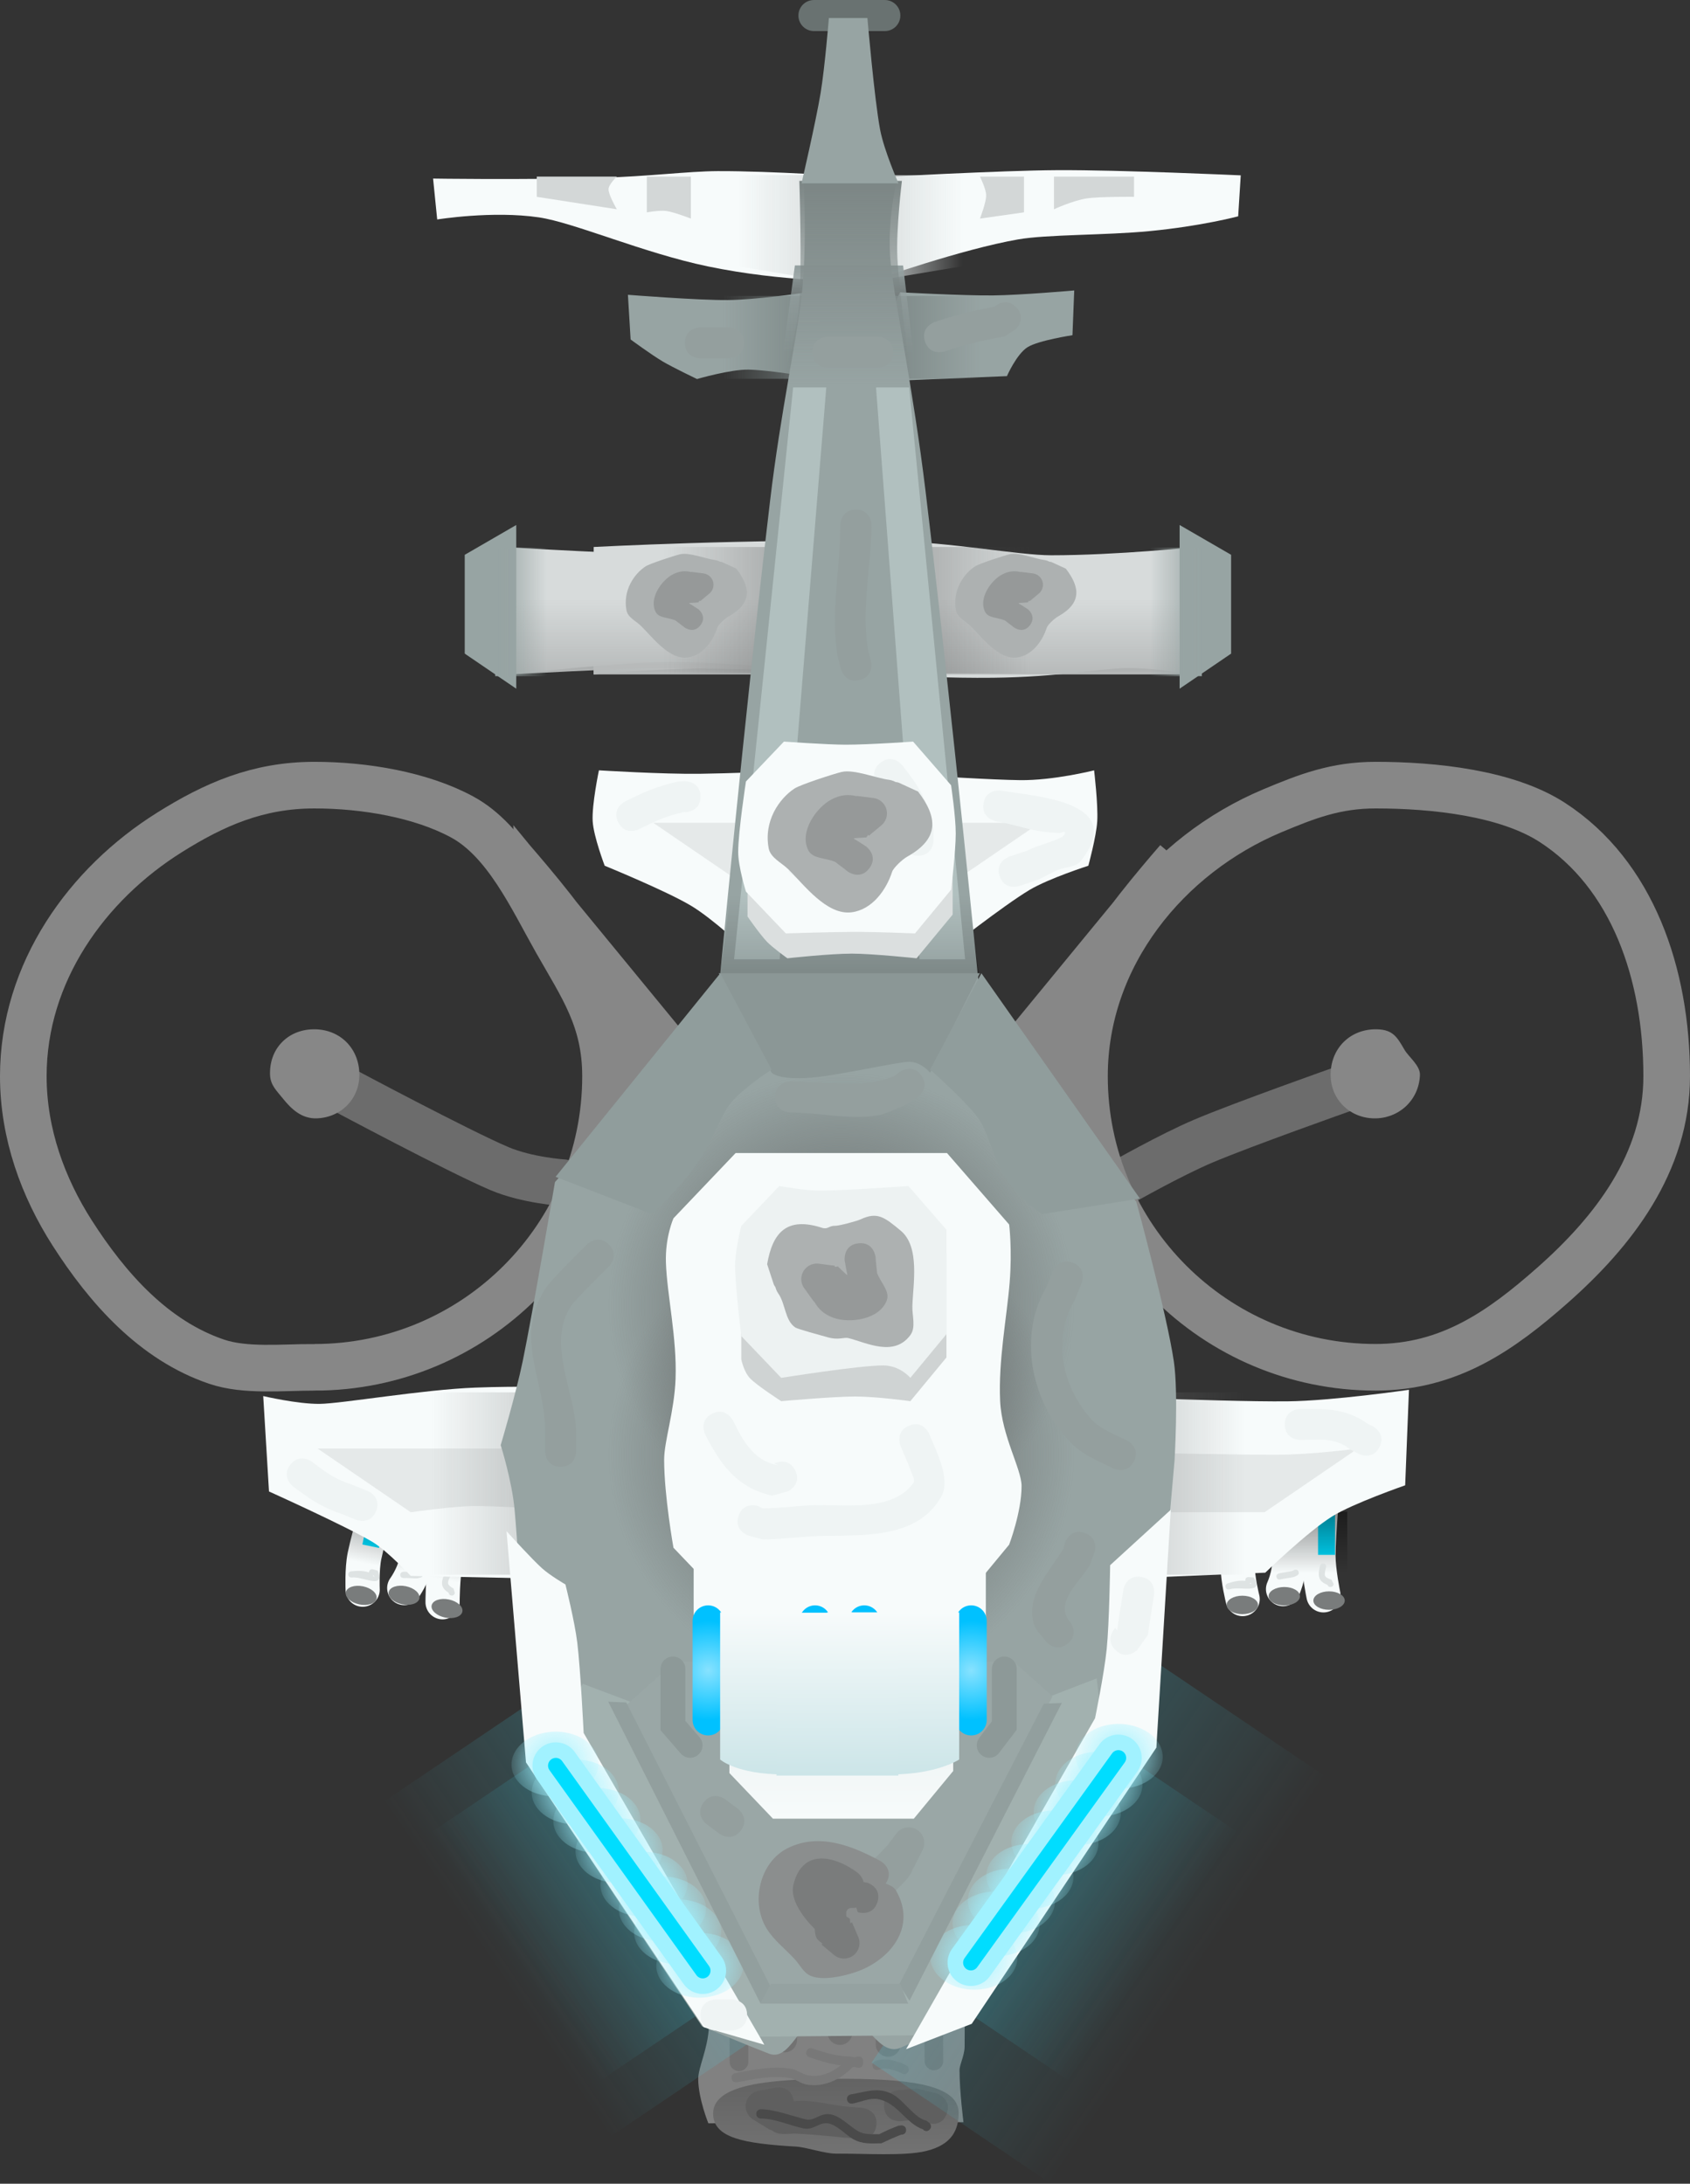 <svg version="1.1" xmlns="http://www.w3.org/2000/svg" xmlns:xlink="http://www.w3.org/1999/xlink" width="271.865" height="351.314" viewBox="0,0,271.865,351.314"><rect x="0" y="0" width="271.865" height="351.314" fill="#333333" stroke="none"/><defs><linearGradient x1="238.495" y1="334.529" x2="238.57" y2="351.565" gradientUnits="userSpaceOnUse" id="color-1"><stop offset="0" stop-color="#5f5f5f"/><stop offset="1" stop-color="#757575"/></linearGradient><linearGradient x1="310.62" y1="233.777" x2="310.621" y2="256.158" gradientUnits="userSpaceOnUse" id="color-2"><stop offset="0" stop-color="#000000"/><stop offset="1" stop-color="#000000" stop-opacity="0"/></linearGradient><linearGradient x1="174.266" y1="234.147" x2="169.769" y2="256.072" gradientUnits="userSpaceOnUse" id="color-3"><stop offset="0" stop-color="#000000"/><stop offset="1" stop-color="#000000" stop-opacity="0"/></linearGradient><linearGradient x1="330.901" y1="220.742" x2="183.93" y2="319.947" gradientUnits="userSpaceOnUse" id="color-4"><stop offset="0" stop-color="#42e6ff"/><stop offset="1" stop-color="#42e6ff" stop-opacity="0"/></linearGradient><linearGradient x1="296.149" y1="244.2" x2="186.988" y2="317.883" gradientUnits="userSpaceOnUse" id="color-5"><stop offset="0" stop-color="#42e6ff"/><stop offset="1" stop-color="#42e6ff" stop-opacity="0"/></linearGradient><linearGradient x1="116.775" y1="201.195" x2="295.253" y2="321.668" gradientUnits="userSpaceOnUse" id="color-6"><stop offset="0" stop-color="#42e6ff"/><stop offset="1" stop-color="#42e6ff" stop-opacity="0"/></linearGradient><linearGradient x1="180.486" y1="244.2" x2="289.647" y2="317.883" gradientUnits="userSpaceOnUse" id="color-7"><stop offset="0" stop-color="#42e6ff"/><stop offset="1" stop-color="#42e6ff" stop-opacity="0"/></linearGradient><linearGradient x1="284.406" y1="141.091" x2="227.406" y2="141.091" gradientUnits="userSpaceOnUse" id="color-8"><stop offset="0" stop-color="#6f7171"/><stop offset="1" stop-color="#6f7171" stop-opacity="0"/></linearGradient><linearGradient x1="196.081" y1="141.091" x2="253.081" y2="141.091" gradientUnits="userSpaceOnUse" id="color-9"><stop offset="0" stop-color="#6f7171"/><stop offset="1" stop-color="#6f7171" stop-opacity="0"/></linearGradient><linearGradient x1="248.156" y1="99.352" x2="248.156" y2="111.591" gradientUnits="userSpaceOnUse" id="color-10"><stop offset="0" stop-color="#b7baba" stop-opacity="0"/><stop offset="1" stop-color="#b7baba"/></linearGradient><linearGradient x1="233.323" y1="99.352" x2="233.323" y2="111.591" gradientUnits="userSpaceOnUse" id="color-11"><stop offset="0" stop-color="#b7baba" stop-opacity="0"/><stop offset="1" stop-color="#b7baba"/></linearGradient><linearGradient x1="267.906" y1="101.257" x2="210.906" y2="101.257" gradientUnits="userSpaceOnUse" id="color-12"><stop offset="0" stop-color="#4c4d4d"/><stop offset="1" stop-color="#4c4d4d" stop-opacity="0"/></linearGradient><linearGradient x1="212.906" y1="101.257" x2="269.906" y2="101.257" gradientUnits="userSpaceOnUse" id="color-13"><stop offset="0" stop-color="#4c4d4d"/><stop offset="1" stop-color="#4c4d4d" stop-opacity="0"/></linearGradient><linearGradient x1="243.99" y1="57.371" x2="261.656" y2="57.371" gradientUnits="userSpaceOnUse" id="color-14"><stop offset="0" stop-color="#788382"/><stop offset="1" stop-color="#788382" stop-opacity="0"/></linearGradient><linearGradient x1="237.99" y1="57.371" x2="220.323" y2="57.371" gradientUnits="userSpaceOnUse" id="color-15"><stop offset="0" stop-color="#788382"/><stop offset="1" stop-color="#788382" stop-opacity="0"/></linearGradient><linearGradient x1="242.906" y1="39.009" x2="258.906" y2="39.009" gradientUnits="userSpaceOnUse" id="color-16"><stop offset="0" stop-color="#d6dbdb"/><stop offset="1" stop-color="#d6dbdb" stop-opacity="0"/></linearGradient><linearGradient x1="238.74" y1="39.009" x2="222.74" y2="39.009" gradientUnits="userSpaceOnUse" id="color-17"><stop offset="0" stop-color="#d6dbdb"/><stop offset="1" stop-color="#d6dbdb" stop-opacity="0"/></linearGradient><linearGradient x1="247.406" y1="241.757" x2="304.406" y2="241.757" gradientUnits="userSpaceOnUse" id="color-18"><stop offset="0" stop-color="#6f7171"/><stop offset="1" stop-color="#6f7171" stop-opacity="0"/></linearGradient><linearGradient x1="230.406" y1="241.757" x2="173.406" y2="241.757" gradientUnits="userSpaceOnUse" id="color-19"><stop offset="0" stop-color="#6f7171"/><stop offset="1" stop-color="#6f7171" stop-opacity="0"/></linearGradient><linearGradient x1="240.534" y1="45.801" x2="240.518" y2="60.199" gradientUnits="userSpaceOnUse" id="color-20"><stop offset="0" stop-color="#939f9f"/><stop offset="1" stop-color="#939f9f" stop-opacity="0"/></linearGradient><radialGradient cx="284.105" cy="285.639" r="8.111" gradientUnits="userSpaceOnUse" id="color-21"><stop offset="0" stop-color="#a1f2ff"/><stop offset="1" stop-color="#a1f2ff" stop-opacity="0"/></radialGradient><radialGradient cx="280.843" cy="290.115" r="8.111" gradientUnits="userSpaceOnUse" id="color-22"><stop offset="0" stop-color="#a1f2ff"/><stop offset="1" stop-color="#a1f2ff" stop-opacity="0"/></radialGradient><radialGradient cx="269.744" cy="304.962" r="8.111" gradientUnits="userSpaceOnUse" id="color-23"><stop offset="0" stop-color="#a1f2ff"/><stop offset="1" stop-color="#a1f2ff" stop-opacity="0"/></radialGradient><radialGradient cx="277.351" cy="294.697" r="8.111" gradientUnits="userSpaceOnUse" id="color-24"><stop offset="0" stop-color="#a1f2ff"/><stop offset="1" stop-color="#a1f2ff" stop-opacity="0"/></radialGradient><radialGradient cx="266.762" cy="308.925" r="8.111" gradientUnits="userSpaceOnUse" id="color-25"><stop offset="0" stop-color="#a1f2ff"/><stop offset="1" stop-color="#a1f2ff" stop-opacity="0"/></radialGradient><radialGradient cx="273.771" cy="299.559" r="8.111" gradientUnits="userSpaceOnUse" id="color-26"><stop offset="0" stop-color="#a1f2ff"/><stop offset="1" stop-color="#a1f2ff" stop-opacity="0"/></radialGradient><radialGradient cx="260.717" cy="317.989" r="8.111" gradientUnits="userSpaceOnUse" id="color-27"><stop offset="0" stop-color="#a1f2ff"/><stop offset="1" stop-color="#a1f2ff" stop-opacity="0"/></radialGradient><radialGradient cx="264.306" cy="312.597" r="8.111" gradientUnits="userSpaceOnUse" id="color-28"><stop offset="0" stop-color="#a1f2ff"/><stop offset="1" stop-color="#a1f2ff" stop-opacity="0"/></radialGradient><radialGradient cx="193.358" cy="286.884" r="8.111" gradientUnits="userSpaceOnUse" id="color-29"><stop offset="0" stop-color="#a1f2ff"/><stop offset="1" stop-color="#a1f2ff" stop-opacity="0"/></radialGradient><radialGradient cx="196.607" cy="291.364" r="8.111" gradientUnits="userSpaceOnUse" id="color-30"><stop offset="0" stop-color="#a1f2ff"/><stop offset="1" stop-color="#a1f2ff" stop-opacity="0"/></radialGradient><radialGradient cx="207.663" cy="306.229" r="8.111" gradientUnits="userSpaceOnUse" id="color-31"><stop offset="0" stop-color="#a1f2ff"/><stop offset="1" stop-color="#a1f2ff" stop-opacity="0"/></radialGradient><radialGradient cx="200.086" cy="295.952" r="8.111" gradientUnits="userSpaceOnUse" id="color-32"><stop offset="0" stop-color="#a1f2ff"/><stop offset="1" stop-color="#a1f2ff" stop-opacity="0"/></radialGradient><radialGradient cx="210.634" cy="310.197" r="8.111" gradientUnits="userSpaceOnUse" id="color-33"><stop offset="0" stop-color="#a1f2ff"/><stop offset="1" stop-color="#a1f2ff" stop-opacity="0"/></radialGradient><radialGradient cx="203.652" cy="300.82" r="8.111" gradientUnits="userSpaceOnUse" id="color-34"><stop offset="0" stop-color="#a1f2ff"/><stop offset="1" stop-color="#a1f2ff" stop-opacity="0"/></radialGradient><radialGradient cx="216.653" cy="319.271" r="8.111" gradientUnits="userSpaceOnUse" id="color-35"><stop offset="0" stop-color="#a1f2ff"/><stop offset="1" stop-color="#a1f2ff" stop-opacity="0"/></radialGradient><radialGradient cx="213.08" cy="313.873" r="8.111" gradientUnits="userSpaceOnUse" id="color-36"><stop offset="0" stop-color="#a1f2ff"/><stop offset="1" stop-color="#a1f2ff" stop-opacity="0"/></radialGradient><linearGradient x1="240.906" y1="32.193" x2="240.906" y2="64.993" gradientUnits="userSpaceOnUse" id="color-37"><stop offset="0" stop-color="#7c8685"/><stop offset="1" stop-color="#7c8685" stop-opacity="0"/></linearGradient><linearGradient x1="239.406" y1="246.007" x2="239.406" y2="295.674" gradientUnits="userSpaceOnUse" id="color-38"><stop offset="0" stop-color="#d6dfdf"/><stop offset="1" stop-color="#f7fbfb"/></linearGradient><radialGradient cx="239.406" cy="237.091" r="37.5" gradientUnits="userSpaceOnUse" id="color-39"><stop offset="0" stop-color="#5b5d5d"/><stop offset="1" stop-color="#5b5d5d" stop-opacity="0"/></radialGradient><radialGradient cx="239.406" cy="213.091" r="37.5" gradientUnits="userSpaceOnUse" id="color-40"><stop offset="0" stop-color="#5b5d5d"/><stop offset="1" stop-color="#5b5d5d" stop-opacity="0"/></radialGradient><linearGradient x1="241.74" y1="223.836" x2="241.74" y2="147.091" gradientUnits="userSpaceOnUse" id="color-41"><stop offset="0" stop-color="#000000"/><stop offset="1" stop-color="#000000" stop-opacity="0"/></linearGradient><radialGradient cx="243.098" cy="271.824" r="7.965" gradientUnits="userSpaceOnUse" id="color-42"><stop offset="0" stop-color="#87e2ff"/><stop offset="1" stop-color="#00c1ff"/></radialGradient><radialGradient cx="217.982" cy="271.824" r="7.965" gradientUnits="userSpaceOnUse" id="color-43"><stop offset="0" stop-color="#87e2ff"/><stop offset="1" stop-color="#00c1ff"/></radialGradient><linearGradient x1="230.54" y1="262.493" x2="230.54" y2="288.56" gradientUnits="userSpaceOnUse" id="color-44"><stop offset="0" stop-color="#f7fbfb"/><stop offset="1" stop-color="#cce5e8"/></linearGradient><radialGradient cx="230.54" cy="274.327" r="11.833" gradientUnits="userSpaceOnUse" id="color-45"><stop offset="0" stop-color="#000000" stop-opacity="0"/><stop offset="1" stop-color="#000000" stop-opacity="0"/></radialGradient><radialGradient cx="260.298" cy="271.824" r="7.965" gradientUnits="userSpaceOnUse" id="color-46"><stop offset="0" stop-color="#87e2ff"/><stop offset="1" stop-color="#00c1ff"/></radialGradient><radialGradient cx="235.182" cy="271.824" r="7.965" gradientUnits="userSpaceOnUse" id="color-47"><stop offset="0" stop-color="#87e2ff"/><stop offset="1" stop-color="#00c1ff"/></radialGradient><linearGradient x1="247.74" y1="262.493" x2="247.74" y2="288.56" gradientUnits="userSpaceOnUse" id="color-48"><stop offset="0" stop-color="#f7fbfb"/><stop offset="1" stop-color="#cce5e8"/></linearGradient><radialGradient cx="247.74" cy="274.327" r="11.833" gradientUnits="userSpaceOnUse" id="color-49"><stop offset="0" stop-color="#000000" stop-opacity="0"/><stop offset="1" stop-color="#000000" stop-opacity="0"/></radialGradient><linearGradient x1="238.781" y1="262.542" x2="238.781" y2="288.742" gradientUnits="userSpaceOnUse" id="color-50"><stop offset="0" stop-color="#f7fbfb"/><stop offset="1" stop-color="#cce5e8"/></linearGradient><linearGradient x1="183.734" y1="101.537" x2="192.068" y2="101.537" gradientUnits="userSpaceOnUse" id="color-51"><stop offset="0" stop-color="#97a4a3"/><stop offset="1" stop-color="#97a4a3" stop-opacity="0"/></linearGradient><linearGradient x1="297.401" y1="101.537" x2="289.068" y2="101.537" gradientUnits="userSpaceOnUse" id="color-52"><stop offset="0" stop-color="#97a4a3"/><stop offset="1" stop-color="#97a4a3" stop-opacity="0"/></linearGradient></defs><g transform="translate(-104.068,-3.093)"><g data-paper-data="{&quot;isPaintingLayer&quot;:true}" fill-rule="nonzero" stroke-linejoin="miter" stroke-miterlimit="10" stroke-dasharray="" stroke-dashoffset="0" style="mix-blend-mode: normal"><g><g><g><g><g stroke="none" stroke-width="0" stroke-linecap="butt"><path d="M217.871,310.614l41.04,-0.179c0,0 0.428,13.883 0.333,21.938c-0.017,1.428 -0.825,2.867 -0.821,3.804c0.015,3.54 0.636,8.33 0.636,8.33l-41.04,0.179c0,0 -1.617,-3.979 -1.631,-7.111c-0.008,-1.875 1.529,-4.747 1.723,-8.379c0.436,-8.178 -0.24,-18.581 -0.24,-18.581z" fill="#818181"/><path d="M238.54,349.565c-1.803,0.008 -4.749,-1.034 -6.408,-1.131c-8.375,-0.489 -13.328,-1.375 -13.345,-5.301c-0.021,-4.704 8.848,-5.557 19.753,-5.604c10.905,-0.048 19.718,0.728 19.738,5.432c0.011,2.628 -0.948,5.167 -5.287,6.197c-3.427,0.814 -9.639,0.386 -14.451,0.407z" fill="url(#color-1)"/><path d="M238.428,319.043c-10.905,0.048 -19.762,-3.727 -19.783,-8.432c-0.021,-4.704 8.803,-8.556 19.709,-8.604c10.905,-0.048 19.762,3.727 19.783,8.432c0.021,4.704 -8.803,8.556 -19.709,8.604z" fill="#818181"/></g><path d="M222.945,334.791l-0.105,-24.005" fill="none" stroke="#727272" stroke-width="3" stroke-linecap="round"/><path d="M230.181,307.27l0.105,24.005" fill="none" stroke="#727272" stroke-width="4" stroke-linecap="round"/><path d="M239.081,306.069l0.105,24.005" fill="none" stroke="#727272" stroke-width="4" stroke-linecap="round"/><path d="M254.306,334.654l-0.105,-24.005" fill="none" stroke="#727272" stroke-width="3" stroke-linecap="round"/><path d="M246.833,307.972l0.105,24.005" fill="none" stroke="#727272" stroke-width="4" stroke-linecap="round"/></g><path d="M245.054,344.91c-0.212,2.491 -2.703,2.279 -2.703,2.279l-2.503,-0.213c-2.595,-0.224 -5.023,-0.514 -7.615,-0.626c-1.237,-0.054 -2.635,0.309 -3.699,-0.324c-0.172,-0.102 -0.339,-0.213 -0.5,-0.329l-0.048,0.077l-2.74,-1.687c-0.722,-0.429 -1.212,-1.212 -1.225,-2.114c-0.019,-1.243 0.873,-2.287 2.059,-2.498l2.699,-0.532c0,0 2.453,-0.484 2.937,1.969c0.015,0.077 0.027,0.152 0.037,0.225c2.701,-0.351 6.181,0.662 8.519,0.858l2.503,0.213c0,0 2.491,0.212 2.279,2.703z" fill="#5f5f5f" stroke="none" stroke-width="0.5" stroke-linecap="butt"/><path d="M256.412,343.032c-0.755,2.383 -3.138,1.628 -3.138,1.628l-1.261,-0.612c-0.999,0.098 -1.997,0.196 -2.996,0.295c0,0 -2.488,0.245 -2.733,-2.243c-0.245,-2.488 2.243,-2.733 2.243,-2.733c0.999,-0.098 1.997,-0.196 2.996,-0.295l3.261,0.821c0,0 2.383,0.755 1.628,3.138z" fill="#5f5f5f" stroke="none" stroke-width="0.5" stroke-linecap="butt"/></g><path d="M249.827,345.774c0,0.75 -0.75,0.75 -0.75,0.75l0.066,-0.049c-1.124,0.426 -2.209,0.912 -3.294,1.429c-1.651,0.024 -3.069,0.164 -4.548,-0.681c-1.247,-0.712 -2.546,-2.242 -3.966,-2.513c-1.447,-0.276 -2.377,1.132 -4,0.8c-2.134,-0.436 -4.753,-1.637 -6.858,-1.586c0,0 -0.75,0 -0.75,-0.75c0,-0.75 0.75,-0.75 0.75,-0.75c2.246,0.038 4.913,1.064 7.142,1.614c1.494,0.369 2.295,-1.06 4,-0.8c1.633,0.249 3.044,1.873 4.434,2.687c1.108,0.649 2.21,0.495 3.452,0.519c1.005,-0.537 2.042,-0.967 3.106,-1.371l0.466,-0.049c0,0 0.75,0 0.75,0.75z" fill="#4a4a4a" stroke="none" stroke-width="0.5" stroke-linecap="butt"/><path d="M253.607,345.704c-0.53,0.53 -1.061,0 -1.061,0l0.148,-0.003c-2.862,-0.824 -4.304,-4.51 -7.576,-4.931c-1.267,-0.163 -2.68,0.535 -3.919,0.743c0,0 -0.74,0.123 -0.863,-0.617c-0.123,-0.74 0.617,-0.863 0.617,-0.863c2.411,-0.399 4.536,-1.292 6.876,0.078c1.663,0.974 3.496,3.816 5.229,4.134l0.548,0.397c0,0 0.53,0.53 0,1.061z" fill="#4a4a4a" stroke="none" stroke-width="0.5" stroke-linecap="butt"/><path d="M242.894,335.2c-0.182,0.728 -0.91,0.546 -0.91,0.546l-0.523,-0.133l-0.259,0.058c-1.881,1.992 -4.723,3.331 -7.511,2.75c-0.879,-0.183 -1.619,-0.83 -2.5,-1c-2.672,-0.515 -5.93,0.143 -8.544,0.666c0,0 -0.735,0.147 -0.883,-0.588c-0.147,-0.735 0.588,-0.883 0.588,-0.883c2.804,-0.561 6.255,-1.219 9.122,-0.668c0.881,0.17 1.622,0.813 2.5,1c2.01,0.428 3.812,-0.392 5.353,-1.594c-1.718,-0.188 -3.307,-0.706 -5.065,-1.291c0,0 -0.712,-0.237 -0.474,-0.949c0.237,-0.712 0.949,-0.474 0.949,-0.474c2.178,0.727 3.983,1.292 6.188,1.3l0.586,0.144l0.474,-0.127c0,0 0.728,-0.182 0.91,0.546c0.033,0.134 0.036,0.249 0.018,0.349c0.018,0.099 0.015,0.215 -0.018,0.349z" fill="#787878" stroke="none" stroke-width="0.5" stroke-linecap="butt"/></g><path d="M250.171,336.354c-0.335,0.671 -1.006,0.335 -1.006,0.335l-0.554,-0.288c-1.185,-0.37 -2.013,-0.775 -3.206,-0.338c0,0 -0.712,0.237 -0.949,-0.474c-0.237,-0.712 0.474,-0.949 0.474,-0.949c1.554,-0.484 2.6,-0.146 4.127,0.329l0.779,0.379c0,0 0.671,0.335 0.335,1.006z" fill="#787878" stroke="none" stroke-width="0.5" stroke-linecap="butt"/></g><g><g><path d="M316.967,259.748c0,0 -0.8,-3.878 -0.8,-6.374c-0,-3.552 0.799,-12.312 0.799,-12.312" fill="none" stroke="#f7fbfb" stroke-width="5.5" stroke-linecap="round"/><path d="M310.465,241.063c0,0 1.001,9.756 1.001,13.311c0,2.21 -1,4.375 -1,4.375" fill="none" stroke="#f7fbfb" stroke-width="5.5" stroke-linecap="round"/><path d="M303.967,260.349c0,0 -0.8,-3.165 -0.8,-5.375c-0,-3.555 0.799,-13.911 0.799,-13.911" fill="none" stroke="#f7fbfb" stroke-width="5.5" stroke-linecap="round"/><path d="M302.462,241.989l2.727,-0l0.001,11.25l-2.727,0z" fill="#00ddff" stroke="none" stroke-width="0" stroke-linecap="butt"/><path d="M316.099,241.988l2.727,-0l0.001,11.25l-2.727,0z" fill="#00ddff" stroke="none" stroke-width="0" stroke-linecap="butt"/><path d="M317.868,262.076c-1.393,0 -2.523,-0.664 -2.523,-1.484c-0,-0.82 1.129,-1.484 2.523,-1.484c1.393,-0 2.523,0.664 2.523,1.484c0,0.82 -1.129,1.484 -2.523,1.484z" fill="#797c7c" stroke="none" stroke-width="0" stroke-linecap="butt"/><path d="M310.668,261.376c-1.393,0 -2.523,-0.664 -2.523,-1.484c-0,-0.82 1.129,-1.484 2.523,-1.484c1.393,-0 2.523,0.664 2.523,1.484c0,0.82 -1.129,1.484 -2.523,1.484z" fill="#797c7c" stroke="none" stroke-width="0" stroke-linecap="butt"/><path d="M303.918,262.776c-1.393,0 -2.523,-0.664 -2.523,-1.484c-0,-0.82 1.129,-1.484 2.523,-1.484c1.393,-0 2.523,0.664 2.523,1.484c0,0.82 -1.129,1.484 -2.523,1.484z" fill="#797c7c" stroke="none" stroke-width="0" stroke-linecap="butt"/><path d="M300.441,246.278l20.357,-0.001l0.001,9.881l-20.357,0.001z" fill="url(#color-2)" stroke="none" stroke-width="NaN" stroke-linecap="butt"/></g><path d="M305.072,257.779c0.263,0.157 0.432,0.249 0.192,-0.031zM304.411,257.43c-0.007,-0.037 -0.011,-0.078 -0.011,-0.123c0,-0.5 0.5,-0.5 0.5,-0.5l0.836,0.059c1.797,2.816 -2.161,1.338 -3.878,1.915c0,0 -0.474,0.158 -0.632,-0.316c-0.158,-0.474 0.316,-0.632 0.316,-0.632c0.892,-0.295 1.862,-0.521 2.813,-0.415c0.017,0.002 0.036,0.006 0.057,0.012z" fill="#dee3e3" stroke="none" stroke-width="0.5" stroke-linecap="butt"/><path d="M312.947,255.884c0.224,0.447 -0.224,0.671 -0.224,0.671l-0.502,0.238c-0.758,0.186 -1.448,0.208 -2.2,0.4c0,0 -0.485,0.121 -0.606,-0.364c-0.121,-0.485 0.364,-0.606 0.364,-0.606c0.758,-0.186 1.448,-0.208 2.2,-0.4l0.298,-0.162c0,0 0.447,-0.224 0.671,0.224z" fill="#dee3e3" stroke="none" stroke-width="0.5" stroke-linecap="butt"/><path d="M318.1,258.407c-0.311,0 -0.428,-0.193 -0.473,-0.34c-1.47,-0.579 -1.626,-1.395 -1.212,-3.082c0,0 0.121,-0.485 0.606,-0.364c0.485,0.121 0.364,0.606 0.364,0.606c-0.352,1.379 -0.37,1.59 0.873,2.004l0.342,0.674c0,0 0,0.5 -0.5,0.5z" fill="#dee3e3" stroke="none" stroke-width="0.5" stroke-linecap="butt"/></g><g><g><path d="M175.263,260.864c0,0 -0.004,-3.96 0.497,-6.405c0.714,-3.48 3.258,-11.9 3.258,-11.9" fill="none" stroke="#f7fbfb" stroke-width="5.5" stroke-linecap="round"/><path d="M172.651,241.253c0,0 -0.981,9.758 -1.695,13.241c-0.444,2.165 -1.859,4.084 -1.859,4.084" fill="none" stroke="#f7fbfb" stroke-width="5.5" stroke-linecap="round"/><path d="M162.408,258.839c0,0 -0.148,-3.261 0.296,-5.426c0.714,-3.482 3.579,-13.466 3.579,-13.466" fill="none" stroke="#f7fbfb" stroke-width="5.5" stroke-linecap="round"/><path d="M164.625,240.551l2.672,0.548l-2.261,11.021l-2.672,-0.548z" fill="#00ddff" stroke="none" stroke-width="0" stroke-linecap="butt"/><path d="M177.983,243.292l2.672,0.548l-2.261,11.021l-2.672,-0.548z" fill="#00ddff" stroke="none" stroke-width="0" stroke-linecap="butt"/><path d="M175.679,263.325c-1.365,-0.28 -2.338,-1.158 -2.173,-1.961c0.165,-0.803 1.405,-1.227 2.769,-0.947c1.365,0.28 2.338,1.158 2.173,1.961c-0.165,0.803 -1.405,1.227 -2.769,0.947z" fill="#797c7c" stroke="none" stroke-width="0" stroke-linecap="butt"/><path d="M168.766,261.192c-1.365,-0.28 -2.338,-1.158 -2.173,-1.961c0.165,-0.803 1.405,-1.227 2.77,-0.947c1.365,0.28 2.338,1.158 2.173,1.961c-0.165,0.803 -1.405,1.227 -2.769,0.947z" fill="#797c7c" stroke="none" stroke-width="0" stroke-linecap="butt"/><path d="M161.872,261.208c-1.365,-0.28 -2.338,-1.158 -2.173,-1.961c0.165,-0.803 1.405,-1.227 2.77,-0.947c1.365,0.28 2.338,1.158 2.173,1.961c-0.165,0.803 -1.405,1.227 -2.769,0.947z" fill="#797c7c" stroke="none" stroke-width="0" stroke-linecap="butt"/><path d="M161.783,244.347l19.942,4.091l-1.985,9.68l-19.942,-4.091z" fill="url(#color-3)" stroke="none" stroke-width="NaN" stroke-linecap="butt"/></g><path d="M164.007,256.544c0.226,0.207 0.373,0.331 0.195,0.008zM163.43,256.07c0,-0.038 0.005,-0.079 0.014,-0.123c0.101,-0.49 0.59,-0.389 0.59,-0.389l0.807,0.226c1.194,3.12 -2.386,0.876 -4.184,1.097c0,0 -0.496,0.06 -0.556,-0.437c-0.06,-0.496 0.437,-0.556 0.437,-0.556c0.933,-0.11 1.929,-0.136 2.839,0.159c0.016,0.005 0.034,0.013 0.053,0.023z" fill="#dee3e3" stroke="none" stroke-width="0.5" stroke-linecap="butt"/><path d="M172.103,256.27c0.129,0.483 -0.354,0.612 -0.354,0.612l-0.54,0.132c-0.78,0.03 -1.46,-0.087 -2.236,-0.05c0,0 -0.5,0.021 -0.521,-0.478c-0.021,-0.5 0.478,-0.521 0.478,-0.521c0.78,-0.03 1.46,0.087 2.236,0.05l0.324,-0.099c0,0 0.483,-0.129 0.612,0.354z" fill="#dee3e3" stroke="none" stroke-width="0.5" stroke-linecap="butt"/><path d="M176.643,259.778c-0.305,-0.062 -0.381,-0.275 -0.395,-0.428c-1.324,-0.863 -1.312,-1.694 -0.568,-3.262c0,0 0.216,-0.451 0.667,-0.234c0.451,0.216 0.234,0.667 0.234,0.667c-0.622,1.28 -0.682,1.483 0.452,2.139l0.199,0.729c0,0 -0.101,0.49 -0.59,0.389z" fill="#dee3e3" stroke="none" stroke-width="0.5" stroke-linecap="butt"/></g><path d="M194.661,193.364c0,0 -5.771,-0.37 -10.232,-2.26c-6.574,-2.786 -25.394,-12.838 -25.394,-12.838" data-paper-data="{&quot;index&quot;:null}" fill="none" stroke="#6c6c6c" stroke-width="7.5" stroke-linecap="round"/><path d="M284.535,193.364c0,0 7.819,-4.449 13.136,-6.703c6.368,-2.699 22.49,-8.395 22.49,-8.395" fill="none" stroke="#6c6c6c" stroke-width="7.5" stroke-linecap="round"/><g stroke="none" stroke-width="0" stroke-linecap="butt"><path d="M165.732,292.988l23.775,-16.048l36.396,53.919l-23.775,16.048z" fill="url(#color-4)"/><path d="M173.472,297.859l17.658,-11.919l27.032,40.048l-17.658,11.919z" fill="url(#color-5)"/></g><g data-paper-data="{&quot;index&quot;:null}" stroke="none" stroke-width="0" stroke-linecap="butt"><path d="M273.154,354.407l-28.872,-19.488l44.198,-65.479l28.872,19.488z" fill="url(#color-6)"/><path d="M276.13,337.907l-17.658,-11.919l27.032,-40.048l17.658,11.919z" fill="url(#color-7)"/></g><path d="M188.159,140.04l30.023,36.55h-13.706c0,0 -5.184,-19.087 -6.451,-23.697c-0.619,-2.25 -9.866,-12.853 -9.866,-12.853z" fill="#878787" stroke="#878787" stroke-width="3" stroke-linecap="round"/><path d="M154.397,168.684c4.127,-0.107 7.309,2.814 7.476,6.99c0.167,4.176 -2.971,7.237 -6.902,7.339c-2.363,0.061 -4.021,-1.469 -5.403,-3.202c-0.916,-1.15 -1.991,-2.109 -2.058,-3.764c-0.166,-4.151 2.759,-7.256 6.886,-7.363z" fill="#878787" stroke="none" stroke-width="0" stroke-linecap="butt"/><path d="M154.647,223.063c-5.194,0 -11.141,0.655 -15.742,-0.906c-10.091,-3.423 -17.519,-11.787 -23.234,-20.72c-4.655,-7.276 -7.854,-15.925 -7.854,-25.204c0,-16.733 10.276,-30.917 23.477,-39.198c7.203,-4.519 14.223,-7.631 23.353,-7.631c8.058,0 17.141,1.535 23.763,5.12c7.102,3.845 11.245,13.09 15.171,20.022c4.162,7.347 7.896,12.527 7.896,21.688c0,25.863 -20.966,46.83 -46.83,46.83z" fill="none" stroke="#878787" stroke-width="7.5" stroke-linecap="butt"/><path d="M281.975,152.893c-1.268,4.61 -6.451,23.697 -6.451,23.697h-13.706l30.023,-36.55c0,0 -9.247,10.604 -9.866,12.853z" fill="#878787" stroke="#878787" stroke-width="3" stroke-linecap="round"/><path d="M325.603,168.684c2.617,0.068 3.251,1.341 4.42,3.322c0.674,1.143 2.527,2.522 2.467,4.041c-0.166,4.151 -3.53,7.068 -7.46,6.966c-3.931,-0.102 -7.069,-3.164 -6.902,-7.339c0.167,-4.176 3.349,-7.097 7.476,-6.99z" fill="#878787" stroke="none" stroke-width="0" stroke-linecap="butt"/><path d="M278.523,176.233c0,-19.454 13.362,-35.637 30.248,-42.711c5.564,-2.331 10.172,-4.119 16.582,-4.119c9.38,0 21.117,1.258 28.442,6.007c12.872,8.345 18.388,24.339 18.388,40.822c0,13.979 -8.625,25.027 -18.337,33.607c-8.257,7.295 -16.608,13.222 -28.493,13.222c-25.863,0 -46.83,-20.966 -46.83,-46.83z" fill="none" stroke="#878787" stroke-width="7.5" stroke-linecap="butt"/><g stroke-width="0"><path d="M239.012,156.977l-14.875,-1.02c0,0 -5.406,-5.068 -8.93,-7.168c-4.011,-2.391 -13.865,-6.417 -13.865,-6.417c0,0 -1.783,-4.687 -1.932,-7.152c-0.16,-2.639 1.005,-8.197 1.005,-8.197c0,0 10.242,0.634 16.213,0.557c8.902,-0.115 32.012,-1.18 32.012,-1.18z" fill="#f7fbfb" stroke="#8f8f8f" stroke-linecap="round"/><path d="M242.24,145.716h-18.083l-15,-10.25h30.333z" data-paper-data="{&quot;index&quot;:null}" fill="#e5e9e9" stroke="none" stroke-linecap="butt"/><path d="M227.406,155.757v-29.333h22.333v29.333z" data-paper-data="{&quot;index&quot;:null}" fill="url(#color-8)" stroke="none" stroke-linecap="butt"/></g><g data-paper-data="{&quot;index&quot;:null}" stroke-width="0"><path d="M231.848,126.399c0,0 27.403,2.088 36.284,2.203c5.45,0.07 11.941,-1.579 11.941,-1.579c0,0 0.664,5.557 0.505,8.196c-0.149,2.465 -1.432,7.153 -1.432,7.153c0,0 -6.337,2.032 -9.466,3.896c-4.168,2.484 -13.329,9.689 -13.329,9.689l-14.875,1.02z" fill="#f7fbfb" stroke="#8f8f8f" stroke-linecap="round"/><path d="M240.997,135.466h30.333l-15,10.25h-18.083z" data-paper-data="{&quot;index&quot;:null}" fill="#e5e9e9" stroke="none" stroke-linecap="butt"/><path d="M230.747,155.757v-29.333h22.333v29.333z" data-paper-data="{&quot;index&quot;:null}" fill="url(#color-9)" stroke="none" stroke-linecap="butt"/></g><g stroke="none" stroke-width="0" stroke-linecap="butt"><path d="M199.573,111.591v-20.5c0,0 25.343,-1.339 47.928,-0.948c9.483,0.164 20.403,2.281 25.666,2.281c10.582,0 23.31,-1.333 23.31,-1.333l-1.548,20.5c0,0 -3.863,-1 -9.428,-1c-4.406,0 -10.904,1.419 -21.671,1.54c-13.886,0.156 -27.858,-1.34 -41.011,-1.527c-11.56,-0.164 -23.245,0.987 -23.245,0.987z" fill="#d7dbdb"/><path d="M199.573,111.591v-12.239h97.167l-1.548,12.239z" fill="url(#color-10)"/></g><g stroke="none" stroke-width="0" stroke-linecap="butt"><path d="M186.551,111.591l-1.548,-20.5c0,0 21.941,1.333 31.83,1.333c9.568,0 26.573,-1.333 26.573,-1.333v20.5c0,0 -21.309,-2 -31.573,-2c-8.24,0 -25.282,2 -25.282,2z" fill="#d7dbdb"/><path d="M186.288,111.591l-1.548,-12.239h65.667v12.239c0,0 -27.068,-1 -38.906,-1c-7.743,0 -25.212,1 -25.212,1z" fill="url(#color-11)"/></g><path d="M210.906,111.424v-20.333h42v20.333z" data-paper-data="{&quot;index&quot;:null}" fill="url(#color-12)" stroke="none" stroke-width="0" stroke-linecap="butt"/><path d="M230.906,111.424v-20.333h39v20.333z" data-paper-data="{&quot;index&quot;:null}" fill="url(#color-13)" stroke="none" stroke-width="0" stroke-linecap="butt"/><path d="M245.443,31.598c0,0 19.646,-1.084 28.72,-1.13c10.201,-0.052 29.501,0.835 29.501,0.835l-0.415,6.588c0,0 -5.834,1.575 -14.312,2.388c-7.049,0.676 -16.441,0.517 -21.091,1.329c-9.059,1.582 -22.941,6.472 -22.941,6.472z" data-paper-data="{&quot;index&quot;:null}" fill="#f7fbfb" stroke="#8f8f8f" stroke-width="0" stroke-linecap="round"/><path d="M241.36,48.287c0,0 -11.19,0.21 -23.418,-2.335c-10.389,-2.162 -21.526,-7.054 -27.186,-7.889c-7.478,-1.104 -16.357,0.339 -16.357,0.339l-0.662,-6.58c0,0 14.105,0.227 26.795,-0.12c7.789,-0.213 14.214,-1.058 18.97,-1.079c8.687,-0.038 22.08,0.904 22.08,0.904z" fill="#f7fbfb" stroke="#8f8f8f" stroke-width="0" stroke-linecap="round"/><g fill="#d3d7d7" stroke="none" stroke-width="0" stroke-linecap="butt"><path d="M273.618,31.508h12.876v3.25c0,0 -5.575,-0.06 -7.637,0.261c-2.218,0.345 -5.239,1.739 -5.239,1.739z"/><path d="M261.708,31.508h7.082v5.75l-7.082,1c0,0 1,-2.544 1,-3.721c0,-1.062 -1,-3.029 -1,-3.029z"/></g><path d="M203.294,36.758l-12.876,-2v-3.25h12.876c0,0 -1.333,1.275 -1.333,2.029c0,0.95 1.333,3.221 1.333,3.221z" fill="#d3d7d7" stroke="none" stroke-width="0" stroke-linecap="butt"/><path d="M215.204,38.258c0,0 -2.68,-1.045 -3.916,-1.22c-1.111,-0.157 -3.166,0.22 -3.166,0.22v-5.75h7.082z" fill="#d3d7d7" stroke="none" stroke-width="0" stroke-linecap="butt"/><path d="M236.006,48.193v-16.4h9.6v16.4z" fill="#f7fbfb" stroke="none" stroke-width="0" stroke-linecap="butt"/><g fill="#97a4a3" stroke="#8f8f8f" stroke-width="0" stroke-linecap="round"><path d="M239.399,64.55c0,0 -10.616,-1.906 -14.899,-1.994c-2.903,-0.06 -8.308,1.516 -8.308,1.516c0,0 -3.967,-1.903 -5.513,-2.824c-1.928,-1.149 -5.165,-3.539 -5.165,-3.539l-0.435,-7.19c0,0 11.298,0.896 16.088,0.846c4.548,-0.047 11.966,-1.138 11.966,-1.138z"/><path d="M248.822,50.114c0,0 10.135,0.558 15.008,0.507c4.437,-0.046 13.046,-0.799 13.046,-0.799l-0.285,7.197c0,0 -5.467,0.832 -7.215,1.923c-1.767,1.103 -3.328,4.661 -3.328,4.661l-23.191,0.961z" data-paper-data="{&quot;index&quot;:null}"/></g><path d="M243.99,64.037v-13.333h17.667v13.333z" fill="url(#color-14)" stroke="none" stroke-width="0" stroke-linecap="butt"/><path d="M220.323,64.037v-13.333h17.667v13.333z" data-paper-data="{&quot;index&quot;:null}" fill="url(#color-15)" stroke="none" stroke-width="0" stroke-linecap="butt"/><path d="M242.906,48.593v-17.333h16v14.667z" fill="url(#color-16)" stroke="none" stroke-width="0" stroke-linecap="butt"/><path d="M222.74,45.926v-14.667h16v17.333z" data-paper-data="{&quot;index&quot;:null}" fill="url(#color-17)" stroke="none" stroke-width="0" stroke-linecap="butt"/><path d="M270.83,227.305c0,0 29.271,1.348 40.329,1.233c7.315,-0.076 19.563,-1.856 19.563,-1.856l-0.608,15.365c0,0 -8.409,2.92 -11.726,4.991c-4.041,2.524 -10.781,9.065 -10.781,9.065l-49.51,2.051z" data-paper-data="{&quot;index&quot;:null}" fill="#f7fbfb" stroke="#8f8f8f" stroke-width="0" stroke-linecap="round"/><path d="M219.678,257.644l-49.542,-1.02c0,0 -3.723,-4.02 -6.178,-5.483c-4.181,-2.492 -16.618,-8.102 -16.618,-8.102l-0.928,-15.349c0,0 5.493,1.294 9.089,1.256c3.506,-0.036 16.604,-2.299 25.034,-2.617c14.56,-0.549 25.769,0.737 25.769,0.737z" fill="#f7fbfb" stroke="#8f8f8f" stroke-width="0" stroke-linecap="round"/><path d="M199.906,246.382c0,0 -13.921,-1 -19.406,-1c-3.424,0 -10.344,1 -10.344,1l-15,-10.25h65z" data-paper-data="{&quot;index&quot;:null}" fill="#e5e9e9" stroke="none" stroke-width="0" stroke-linecap="butt"/><path d="M257.49,236.132c0,0 39.989,1 51.677,1c6.121,0 13.323,-1 13.323,-1l-15,10.25h-29.75z" data-paper-data="{&quot;index&quot;:null}" fill="#e5e9e9" stroke="none" stroke-width="0" stroke-linecap="butt"/><path d="M247.406,256.424v-29.333h57v29.333z" fill="url(#color-18)" stroke="none" stroke-width="0" stroke-linecap="butt"/><path d="M173.406,256.424v-29.333h57v29.333z" data-paper-data="{&quot;index&quot;:null}" fill="url(#color-19)" stroke="none" stroke-width="0" stroke-linecap="butt"/><path d="M248.078,32.111c0,0 -1.655,6.663 -0.976,13.331c0.636,6.249 3.628,20.309 5.609,36.696c4.367,36.133 8.969,83.584 8.969,83.584l24.961,30.829c0,0 4.885,17.966 6.016,25.62c0.747,5.054 0.11,15.836 0.11,15.836l-4.094,46.658l-28.883,42.766c0,0 -7.292,3.243 -10.933,4.863c-3.634,1.617 -5.799,-6.389 -10.881,-6.155c-5.082,0.234 -6.629,8.454 -10.091,7.122c-3.679,-1.416 -10.718,-4.381 -10.718,-4.381l-27.511,-41.238c0,0 -1.707,-32.433 -2.559,-41.714c-0.431,-4.691 -2.223,-10.344 -2.223,-10.344c0,0 2.426,-8.129 3.525,-13.456c1.606,-7.786 5.179,-28.751 5.179,-28.751l26.161,-29.036c0,0 4.351,-46.01 8.462,-80.682c1.677,-14.147 4.426,-26.685 5.087,-33.005c0.921,-8.814 0.274,-18.564 0.274,-18.564" fill="#97a4a3" stroke="#97a4a3" stroke-width="0.5" stroke-linecap="round"/><path d="M231.938,45.792l17.406,0.019l1.704,14.4l-21.059,-0.023z" fill="url(#color-20)" stroke="none" stroke-width="0" stroke-linecap="butt"/><path d="M197.818,273.986l17,6.407l18.333,34.95h10.667l19.333,-35.532l17.333,-6.699l0.667,5.534l-26,51.842l-32.667,0.291l-29.667,-48.347z" fill="#a2b1af" stroke="#000000" stroke-width="0" stroke-linecap="round"/><path d="M267.137,270.424l6.25,5.579l-24.25,47.088h-21.25l-23,-45.749l7.75,-6.918h52.25z" fill="#9aa7a6" stroke="#000000" stroke-width="0" stroke-linecap="round"/><path d="M289.845,284.162l-29.623,44.316l-9.827,3.796l30.068,-52.667c0,0 1.495,-7.258 1.886,-11.208c0.42,-4.23 0.553,-13.391 0.553,-13.391l9.221,-8.428z" fill="#f7fbfb" stroke="#f7fbfb" stroke-width="0.5" stroke-linecap="round"/><path d="M185.86,250.138c0,0 3.646,4.017 5.243,5.447c1.342,1.203 3.706,2.571 3.706,2.571c0,0 1.458,5.805 1.876,9.232c0.525,4.306 1.028,14.576 1.028,14.576l28.784,49.667l-9.078,-2.623l-28.494,-42.472z" data-paper-data="{&quot;index&quot;:null}" fill="#f7fbfb" stroke="#f7fbfb" stroke-width="0.5" stroke-linecap="round"/><g data-paper-data="{&quot;index&quot;:null}"><path d="M278.11,282.871c2.008,-2.435 6.319,-3.17 9.63,-1.641c3.311,1.529 4.367,4.743 2.359,7.178c-2.008,2.435 -6.319,3.17 -9.63,1.641c-3.311,-1.529 -4.367,-4.743 -2.359,-7.178z" fill="url(#color-21)" stroke="none" stroke-width="NaN" stroke-linecap="butt"/><path d="M274.849,287.346c2.008,-2.435 6.319,-3.17 9.63,-1.641c3.311,1.529 4.367,4.743 2.359,7.178c-2.008,2.435 -6.319,3.17 -9.63,1.641c-3.311,-1.529 -4.367,-4.743 -2.359,-7.178z" fill="url(#color-22)" stroke="none" stroke-width="NaN" stroke-linecap="butt"/><path d="M263.749,302.193c2.008,-2.435 6.319,-3.17 9.63,-1.641c3.311,1.529 4.367,4.743 2.359,7.178c-2.008,2.435 -6.319,3.17 -9.63,1.641c-3.311,-1.529 -4.367,-4.743 -2.359,-7.178z" fill="url(#color-23)" stroke="none" stroke-width="NaN" stroke-linecap="butt"/><path d="M271.356,291.928c2.008,-2.435 6.319,-3.17 9.63,-1.641c3.311,1.529 4.367,4.743 2.359,7.178c-2.008,2.435 -6.319,3.17 -9.63,1.641c-3.311,-1.529 -4.367,-4.743 -2.359,-7.178z" fill="url(#color-24)" stroke="none" stroke-width="NaN" stroke-linecap="butt"/><path d="M260.767,306.157c2.008,-2.435 6.319,-3.17 9.63,-1.641c3.311,1.529 4.367,4.743 2.359,7.178c-2.008,2.435 -6.319,3.17 -9.63,1.641c-3.311,-1.529 -4.367,-4.743 -2.359,-7.178z" fill="url(#color-25)" stroke="none" stroke-width="NaN" stroke-linecap="butt"/><path d="M267.776,296.79c2.008,-2.435 6.319,-3.17 9.63,-1.641c3.311,1.529 4.367,4.743 2.359,7.178c-2.008,2.435 -6.319,3.17 -9.63,1.641c-3.311,-1.529 -4.367,-4.743 -2.359,-7.178z" fill="url(#color-26)" stroke="none" stroke-width="NaN" stroke-linecap="butt"/><path d="M254.722,315.221c2.008,-2.435 6.319,-3.17 9.63,-1.641c3.311,1.529 4.367,4.743 2.359,7.178c-2.008,2.435 -6.319,3.17 -9.63,1.641c-3.311,-1.529 -4.367,-4.743 -2.359,-7.178z" fill="url(#color-27)" stroke="none" stroke-width="NaN" stroke-linecap="butt"/><path d="M258.311,309.829c2.008,-2.435 6.319,-3.17 9.63,-1.641c3.311,1.529 4.367,4.743 2.359,7.178c-2.008,2.435 -6.319,3.17 -9.63,1.641c-3.311,-1.529 -4.367,-4.743 -2.359,-7.178z" fill="url(#color-28)" stroke="none" stroke-width="NaN" stroke-linecap="butt"/><g fill="none" stroke-linecap="round"><path d="M283.982,285.903l-23.731,32.939" stroke="#a1f2ff" stroke-width="7.5"/><path d="M283.982,285.903l-23.731,32.939" stroke="#00ddff" stroke-width="2.5"/></g></g><g><path d="M196.981,291.299c-3.315,1.524 -7.624,0.782 -9.625,-1.656c-2.001,-2.438 -0.935,-5.65 2.38,-7.174c3.315,-1.524 7.624,-0.782 9.625,1.656c2.001,2.438 0.935,5.65 -2.38,7.174z" fill="url(#color-29)" stroke="none" stroke-width="NaN" stroke-linecap="butt"/><path d="M200.229,295.779c-3.315,1.524 -7.624,0.782 -9.625,-1.656c-2.001,-2.438 -0.935,-5.65 2.38,-7.174c3.315,-1.524 7.624,-0.782 9.625,1.656c2.001,2.438 0.935,5.65 -2.38,7.174z" fill="url(#color-30)" stroke="none" stroke-width="NaN" stroke-linecap="butt"/><path d="M211.286,310.644c-3.315,1.524 -7.624,0.782 -9.625,-1.656c-2.001,-2.438 -0.935,-5.65 2.38,-7.174c3.315,-1.524 7.624,-0.782 9.625,1.656c2.001,2.438 0.935,5.65 -2.38,7.174z" fill="url(#color-31)" stroke="none" stroke-width="NaN" stroke-linecap="butt"/><path d="M203.708,300.367c-3.315,1.524 -7.624,0.782 -9.625,-1.656c-2.001,-2.438 -0.935,-5.65 2.38,-7.174c3.315,-1.524 7.624,-0.782 9.625,1.656c2.001,2.438 0.935,5.65 -2.38,7.174z" fill="url(#color-32)" stroke="none" stroke-width="NaN" stroke-linecap="butt"/><path d="M214.256,314.612c-3.315,1.524 -7.624,0.782 -9.625,-1.656c-2.001,-2.438 -0.935,-5.65 2.38,-7.174c3.315,-1.524 7.624,-0.782 9.625,1.656c2.001,2.438 0.935,5.65 -2.38,7.174z" fill="url(#color-33)" stroke="none" stroke-width="NaN" stroke-linecap="butt"/><path d="M207.275,305.235c-3.315,1.524 -7.624,0.782 -9.625,-1.656c-2.001,-2.438 -0.935,-5.65 2.38,-7.174c3.315,-1.524 7.624,-0.782 9.625,1.656c2.001,2.438 0.935,5.65 -2.38,7.174z" fill="url(#color-34)" stroke="none" stroke-width="NaN" stroke-linecap="butt"/><path d="M220.276,323.686c-3.315,1.524 -7.624,0.782 -9.625,-1.656c-2.001,-2.438 -0.935,-5.65 2.38,-7.174c3.315,-1.524 7.624,-0.782 9.625,1.656c2.001,2.438 0.935,5.65 -2.38,7.174z" fill="url(#color-35)" stroke="none" stroke-width="NaN" stroke-linecap="butt"/><path d="M216.702,318.288c-3.315,1.524 -7.624,0.782 -9.625,-1.656c-2.001,-2.438 -0.935,-5.65 2.38,-7.174c3.315,-1.524 7.624,-0.782 9.625,1.656c2.001,2.438 0.935,5.65 -2.38,7.174z" fill="url(#color-36)" stroke="none" stroke-width="NaN" stroke-linecap="butt"/><g fill="none" stroke-linecap="round"><path d="M193.48,287.148l23.637,32.977" stroke="#a1f2ff" stroke-width="7.5"/><path d="M193.48,287.148l23.637,32.977" stroke="#00ddff" stroke-width="2.5"/></g></g><path d="M229.856,64.993c0,0 2.355,-8.065 2.76,-12.807c0.506,-5.925 0.04,-19.993 0.04,-19.993h16.5c0,0 -0.956,7.74 -0.729,12.381c0.291,5.959 2.329,20.419 2.329,20.419z" fill="url(#color-37)" stroke="none" stroke-width="0" stroke-linecap="butt"/><path d="M235.006,5.593h11.4" fill="none" stroke="#697271" stroke-width="5" stroke-linecap="round"/><path d="M248.606,32.593h-15.6c0,0 2.304,-9.898 3.068,-14.514c0.697,-4.213 1.332,-12.085 1.332,-12.085h6.2c0,0 1.116,13.031 2.038,17.933c0.641,3.408 2.962,8.667 2.962,8.667z" fill="#97a4a3" stroke="#000000" stroke-width="0" stroke-linecap="round"/><path d="M228.406,295.674l-7,-7.333v-35.333l6.667,-7h22.667l6.667,7.667v34.333l-6.333,7.667z" fill="url(#color-38)" stroke="none" stroke-width="0" stroke-linecap="butt"/><path d="M201.906,237.091c0,-20.711 16.789,-37.5 37.5,-37.5c20.711,0 37.5,16.789 37.5,37.5c0,20.711 -16.789,37.5 -37.5,37.5c-20.711,0 -37.5,-16.789 -37.5,-37.5z" fill="url(#color-39)" stroke="none" stroke-width="0" stroke-linecap="butt"/><path d="M215.656,265.868v-14.333h47v14.333z" fill="#f7fbfb" stroke="none" stroke-width="0" stroke-linecap="butt"/><path d="M201.906,213.091c0,-20.711 16.789,-37.5 37.5,-37.5c20.711,0 37.5,16.789 37.5,37.5c0,20.711 -16.789,37.5 -37.5,37.5c-20.711,0 -37.5,-16.789 -37.5,-37.5z" fill="url(#color-40)" stroke="none" stroke-width="0" stroke-linecap="butt"/><path d="M222.906,263.091l-10.5,-11c0,0 -1.5,-8.355 -1.5,-14.165c0,-2.981 1.641,-7.776 1.836,-12.996c0.246,-6.582 -1.386,-13.589 -1.551,-18.732c-0.132,-4.101 1.215,-7.107 1.215,-7.107l10,-10.5h34l10,11.5c0,0 0.511,4 0.081,9.324c-0.448,5.55 -1.832,12.56 -1.531,19.065c0.262,5.655 3.451,10.942 3.451,13.696c0,4.17 -2,9.415 -2,9.415l-9.5,11.5z" fill="#f7fbfb" stroke="none" stroke-width="0" stroke-linecap="butt"/><path d="M226.412,325.429l-24.5,-48.567l2.9,0.117l23.267,45.812z" fill="#929f9e" stroke="#000000" stroke-width="0" stroke-linecap="round"/><path d="M248.712,322.361l23.267,-45.183l2.9,-0.116l-24.5,47.9z" data-paper-data="{&quot;index&quot;:null}" fill="#929f9e" stroke="#000000" stroke-width="0" stroke-linecap="round"/><path d="M229.49,157.426h-7.333l9.5,-92h5.333z" fill="#b1c0bf" stroke="#000000" stroke-width="0" stroke-linecap="round"/><path d="M244.99,65.426h5.333l9,92h-7.333z" data-paper-data="{&quot;index&quot;:null}" fill="#b1c0bf" stroke="#000000" stroke-width="0" stroke-linecap="round"/><path d="M261.573,159.757h-41.667l1.667,-12.667h38.333z" data-paper-data="{&quot;index&quot;:null}" fill="url(#color-41)" stroke="none" stroke-width="0" stroke-linecap="butt"/><path d="M253.693,175.668c0,0 -1.429,-1.75 -3.318,-1.75c-2.026,0 -11,2.132 -15.726,2.539c-5.39,0.464 -6.457,-0.789 -6.457,-0.789l-8.5,-16h42z" fill="#8b9796" stroke="#000000" stroke-width="0" stroke-linecap="round"/><path d="M228.193,175.168c0,0 -4.47,2.838 -6.593,5.401c-1.595,1.926 -2.823,5.992 -5.339,9.603c-3.067,4.4 -7.318,8.246 -7.318,8.246l-15.5,-6l26.5,-32.75z" fill="#909d9c" stroke="#000000" stroke-width="0" stroke-linecap="round"/><path d="M261.943,159.668l25.5,36.25l-15.75,2.5c0,0 -3.64,-2.376 -5.71,-5.576c-2.226,-3.441 -2.949,-7.795 -4.663,-10.01c-2.377,-3.07 -7.627,-7.664 -7.627,-7.664z" data-paper-data="{&quot;index&quot;:null}" fill="#909d9c" stroke="#000000" stroke-width="0" stroke-linecap="round"/><path d="M250.162,325.44h-23.8l1.715,-3.2h20.798z" fill="#95a2a1" stroke="#000000" stroke-width="0" stroke-linecap="round"/><g><g><path d="M243.098,263.859v15.929" fill="none" stroke="url(#color-42)" stroke-width="5" stroke-linecap="round"/><path d="M217.982,263.859v15.929" fill="none" stroke="url(#color-43)" stroke-width="5" stroke-linecap="round"/><path d="M219.914,262.493h21.252v23.667c0,0 -3.573,2.4 -10.969,2.4c-7.637,0 -10.283,-2.4 -10.283,-2.4z" fill="url(#color-44)" stroke="url(#color-45)" stroke-width="0" stroke-linecap="butt"/><path d="M252.758,271.596v9.103l-6.762,3.186" fill="none" stroke="#97a4a3" stroke-width="4" stroke-linecap="round"/><path d="M215.084,283.884l-2.762,-3.186v-9.103" data-paper-data="{&quot;index&quot;:null}" fill="none" stroke="#8d9998" stroke-width="4" stroke-linecap="round"/></g><g><path d="M260.298,279.788v-15.929" fill="none" stroke="url(#color-46)" stroke-width="5" stroke-linecap="round"/><path d="M235.182,263.859v15.929" fill="none" stroke="url(#color-47)" stroke-width="5" stroke-linecap="round"/><path d="M237.114,262.493h21.252v23.667c0,0 -3.573,2.4 -10.969,2.4c-7.637,0 -10.283,-2.4 -10.283,-2.4z" fill="url(#color-48)" stroke="url(#color-49)" stroke-width="0" stroke-linecap="butt"/><path d="M265.624,271.596v9.103l-2.429,3.186" fill="none" stroke="#8d9998" stroke-width="4" stroke-linecap="round"/></g><path d="M228.981,288.742v-26.2h19.6v26.2z" fill="url(#color-50)" stroke="none" stroke-width="0" stroke-linecap="butt"/></g><g stroke="none" stroke-width="0" stroke-linecap="butt"><path d="M230.734,157.26c0,0 -2.354,-1.681 -3.29,-2.661c-1.156,-1.211 -3.126,-4.061 -3.126,-4.061v-17.722l6.111,-6.417h20.778l6.111,7.028v16.806l-5.806,7.028c0,0 -7.107,-0.75 -10.387,-0.75c-3.613,0 -10.391,0.75 -10.391,0.75z" fill="#dbdfdf"/><path d="M230.484,153.26l-6.417,-6.722c0,0 -1.25,-4 -1.25,-6.362c0,-3.255 1.25,-11.361 1.25,-11.361l6.111,-6.417c0,0 6.982,0.5 9.946,0.5c3.767,0 10.831,-0.5 10.831,-0.5l6.111,7.028c0,0 0.75,5.066 0.75,7.749c0,2.901 -0.75,9.056 -0.75,9.056l-5.806,7.028c0,0 -6.263,-0.25 -9.387,-0.25c-3.703,0 -11.391,0.25 -11.391,0.25z" fill="#f7fbfb"/></g><g stroke="none" stroke-width="0" stroke-linecap="butt"><path d="M229.734,228.51c0,0 -3.896,-2.51 -5.011,-3.678c-1.014,-1.063 -1.406,-3.044 -1.406,-3.044v-17.722l6.111,-6.417h20.778l6.111,7.028v16.806l-5.806,7.028c0,0 -5.424,-0.75 -8.887,-0.75c-3.463,0 -11.891,0.75 -11.891,0.75z" fill="#cfd3d3"/><path d="M229.734,224.76l-6.417,-6.722c0,0 -1,-8.12 -1,-11.362c0,-2.426 1,-6.361 1,-6.361l6.111,-6.417c0,0 4.171,0.75 6.446,0.75c3.817,0 14.331,-0.75 14.331,-0.75l6.111,7.028v16.806l-5.806,7.028c0,0 -1.626,-2 -4.387,-2c-3.817,0 -16.391,2 -16.391,2z" fill="#edf2f2"/></g><path d="M178.828,108.246v-15.895l8.286,-4.796v26.333z" fill="#97a4a3" stroke="none" stroke-width="0" stroke-linecap="butt"/><path d="M293.828,113.888v-26.333l8.286,4.796v15.895z" data-paper-data="{&quot;index&quot;:null}" fill="#97a4a3" stroke="none" stroke-width="0" stroke-linecap="butt"/><path d="M183.734,111.871v-20.667h8.333v20.667z" fill="url(#color-51)" stroke="none" stroke-width="0" stroke-linecap="butt"/><path d="M289.068,111.871v-20.667h8.333v20.667z" data-paper-data="{&quot;index&quot;:null}" fill="url(#color-52)" stroke="none" stroke-width="0" stroke-linecap="butt"/><path d="M194.25,239.074c-2.5,0 -2.5,-2.5 -2.5,-2.5v-3c0.147,-8.237 -5.102,-15.113 0.043,-23.167c0.916,-1.433 5.271,-5.683 6.689,-7.101c0,0 1.768,-1.768 3.536,0c1.768,1.768 0,3.536 0,3.536c-0.97,0.969 -5.337,5.255 -6.038,6.298c-4.102,6.112 0.685,13.87 0.77,20.434v3c0,0 0,2.5 -2.5,2.5z" fill="#949f9e" stroke="none" stroke-width="0.5" stroke-linecap="butt"/><path d="M276.678,206.253c2.321,0.928 1.393,3.25 1.393,3.25l-1.082,2.682c-3.684,6.106 -2.191,13.802 2.603,19.2c1.45,1.632 3.97,2.558 5.775,3.453c0,0 2.236,1.118 1.118,3.354c-1.118,2.236 -3.354,1.118 -3.354,1.118c-2.815,-1.418 -5.081,-2.187 -7.225,-4.547c-6.134,-6.753 -8.057,-16.992 -3.397,-24.8l0.918,-2.318c0,0 0.928,-2.321 3.25,-1.393z" fill="#949f9e" stroke="none" stroke-width="0.5" stroke-linecap="butt"/><path d="M236.25,315.074c0,-1.537 0.945,-2.129 1.672,-2.357c1.008,-1.307 1.955,-2.647 2.905,-3.988c-3.653,0.357 -7.722,-0.155 -11.077,-0.155c0,0 -2.5,0 -2.5,-2.5c0,-2.5 2.5,-2.5 2.5,-2.5c3.941,0 9.372,0.99 13.136,-0.346c1.6,-0.568 2.83,-2.131 3.943,-3.259l1.404,-1.872c0.455,-0.62 1.189,-1.023 2.017,-1.023c1.381,0 2.5,1.119 2.5,2.5c0,0.42 -0.104,0.816 -0.286,1.163l-1.478,2.955l-0.044,-0.022c-0.029,0.088 -0.06,0.176 -0.094,0.263c-0.616,1.62 -2.227,2.658 -3.282,4.034c-2.196,2.863 -4.113,5.852 -6.364,8.669l-2.452,0.938c0,0 -2.5,0 -2.5,-2.5z" fill="#949f9e" stroke="none" stroke-width="0.5" stroke-linecap="butt"/><path d="M223.25,297.574c-1.5,2 -3.5,0.5 -3.5,0.5l-2,-1.5c0,0 -2,-1.5 -0.5,-3.5c1.5,-2 3.5,-0.5 3.5,-0.5l2,1.5c0,0 2,1.5 0.5,3.5z" fill="#949f9e" stroke="none" stroke-width="0.5" stroke-linecap="butt"/><path d="M278.541,249.702c2.372,0.791 1.581,3.162 1.581,3.162l-0.728,1.996c-1.744,2.907 -5.834,6.137 -3.144,9.214c0,0 1.5,2 -0.5,3.5c-2,1.5 -3.5,-0.5 -3.5,-0.5c-0.624,-0.903 -1.57,-1.654 -1.872,-2.709c-1.329,-4.64 2.542,-8.433 4.728,-12.077l0.272,-1.004c0,0 0.791,-2.372 3.162,-1.581z" fill="#949f9e" stroke="none" stroke-width="0.5" stroke-linecap="butt"/><path d="M252.33,176.187c1.387,2.08 -0.693,3.467 -0.693,3.467l-2.009,1.261c-1.477,0.54 -2.88,1.363 -4.432,1.619c-4.499,0.744 -9.405,-0.464 -13.946,-0.46c0,0 -2.5,0 -2.5,-2.5c0,-2.5 2.5,-2.5 2.5,-2.5c5.877,0.005 11.029,1.324 16.622,-0.841l0.991,-0.739c0,0 2.08,-1.387 3.467,0.693z" fill="#949f9e" stroke="none" stroke-width="0.5" stroke-linecap="butt"/><path d="M242.356,112.499c-2.425,0.606 -3.032,-1.819 -3.032,-1.819l-0.541,-2.195c-1.149,-7.008 0.482,-13.883 0.466,-20.911c0,0 0,-2.5 2.5,-2.5c2.5,0 2.5,2.5 2.5,2.5c-0.013,6.709 -1.666,13.424 -0.534,20.089l0.459,1.805c0,0 0.606,2.425 -1.819,3.032z" fill="#949f9e" stroke="none" stroke-width="0.5" stroke-linecap="butt"/><path d="M247.75,59.759c0,2.5 -2.5,2.5 -2.5,2.5c-2.333,0 -5.667,0 -8,0c0,0 -2.5,0 -2.5,-2.5c0,-2.5 2.5,-2.5 2.5,-2.5c2.333,0 4.667,0 7,0h1c0,0 2.5,0 2.5,2.5z" fill="#949f9e" stroke="none" stroke-width="0.5" stroke-linecap="butt"/><path d="M264.049,52.43c0.337,-0.296 1.903,-1.505 3.469,0.061c1.768,1.768 0,3.536 0,3.536l-1.857,1.198c-3.312,0.55 -6.437,1.342 -9.62,2.406c0,0 -2.372,0.791 -3.162,-1.581c-0.791,-2.372 1.581,-3.162 1.581,-3.162c3.177,-1.057 6.311,-1.869 9.589,-2.457z" fill="#949f9e" stroke="none" stroke-width="0.5" stroke-linecap="butt"/><path d="M223.75,58.259c0,2.5 -2.5,2.5 -2.5,2.5c-1.333,0 -3.167,0 -4.5,0c0,0 -2.5,0 -2.5,-2.5c0,-2.5 2.5,-2.5 2.5,-2.5c1.333,0 2.667,0 4,0h0.5c0,0 2.5,0 2.5,2.5z" fill="#949f9e" stroke="none" stroke-width="0.5" stroke-linecap="butt"/><path d="M231.986,239.641c1.118,2.236 -1.118,3.354 -1.118,3.354l-2.608,0.715c-5.534,-1.237 -8.264,-4.925 -10.746,-9.833c0,0 -1.118,-2.236 1.118,-3.354c2.236,-1.118 3.354,1.118 3.354,1.118c1.639,3.322 3.388,6.538 7.254,7.167l-0.608,-0.285c0,0 2.236,-1.118 3.354,1.118z" fill="#eff4f4" stroke="none" stroke-width="0.5" stroke-linecap="butt"/><path d="M222.878,246.969c0.791,-2.372 3.162,-1.581 3.162,-1.581l0.709,0.372c2.58,0.003 5.147,-0.365 7.723,-0.503c4.862,-0.261 13.013,1.286 16.517,-3.567c0.35,-0.485 -0.134,-1.197 -0.328,-1.763c-0.496,-1.444 -1.156,-2.826 -1.734,-4.239c0,0 -0.928,-2.321 1.393,-3.25c2.321,-0.928 3.25,1.393 3.25,1.393c0.902,2.298 3.532,7.154 1.938,9.999c-4.147,7.403 -13.989,6.054 -20.765,6.42c-2.666,0.144 -5.324,0.507 -7.995,0.51l-2.291,-0.628c0,0 -2.372,-0.791 -1.581,-3.162z" fill="#eff4f4" stroke="none" stroke-width="0.5" stroke-linecap="butt"/><path d="M164.571,246.188c-0.928,2.321 -3.25,1.393 -3.25,1.393l-2.431,-0.974c-3.164,-1.086 -5.006,-2.372 -7.64,-4.347c0,0 -2,-1.5 -0.5,-3.5c1.5,-2 3.5,-0.5 3.5,-0.5c2.291,1.718 3.598,2.765 6.36,3.653l2.569,1.026c0,0 2.321,0.928 1.393,3.25z" fill="#eff4f4" stroke="none" stroke-width="0.5" stroke-linecap="butt"/><path d="M283.482,268.527c-1.768,-1.768 0,-3.536 0,-3.536l0.293,0.414c0.313,-2.189 0.645,-4.376 1.009,-6.557c0,0 0.411,-2.466 2.877,-2.055c2.466,0.411 2.055,2.877 2.055,2.877c-0.357,2.143 -0.684,4.292 -0.991,6.443l-1.707,2.414c0,0 -1.768,1.768 -3.536,0z" fill="#eff4f4" stroke="none" stroke-width="0.5" stroke-linecap="butt"/><path d="M224.25,327.259c0,2.5 -2.5,2.5 -2.5,2.5h-2.5c0,0 -2.5,0 -2.5,-2.5c0,-2.5 2.5,-2.5 2.5,-2.5h2.5c0,0 2.5,0 2.5,2.5z" fill="#eff4f4" stroke="none" stroke-width="0.5" stroke-linecap="butt"/><path d="M325.986,235.877c-1.118,2.236 -3.354,1.118 -3.354,1.118l-1.382,-0.736c-2.487,-1.992 -4.908,-1.5 -8,-1.5c0,0 -2.5,0 -2.5,-2.5c0,-2.5 2.5,-2.5 2.5,-2.5c4.329,0 7.358,-0.118 11,2.5l0.618,0.264c0,0 2.236,1.118 1.118,3.354z" fill="#eff4f4" stroke="none" stroke-width="0.5" stroke-linecap="butt"/><path d="M242.75,145.759c0,2.5 -2.5,2.5 -2.5,2.5l-3.5,-0.5c-0.965,-0.724 -5.652,-4.236 -5.704,-4.32c-0.389,-0.628 -0.296,-6.445 -0.296,-7.18c0,0 0,-2.5 2.5,-2.5c2.5,0 2.5,2.5 2.5,2.5c0,1.167 0.071,2.336 0,3.5c-0.028,0.45 -0.576,0.967 -0.296,1.32c1.047,1.324 2.945,1.668 4.296,2.68l0.5,-0.5c0,0 2.5,0 2.5,2.5z" fill="#eff4f4" stroke="none" stroke-width="0.5" stroke-linecap="butt"/><path d="M251.75,140.759c-2.5,0 -2.5,-2.5 -2.5,-2.5l0.034,-1.089c-0.506,-3.345 -1.886,-5.237 -3.986,-7.849c0,0 -1.562,-1.952 0.39,-3.514c1.952,-1.562 3.514,0.39 3.514,0.39c2.63,3.302 4.268,5.968 5.014,10.151l0.034,1.911c0,0 0,2.5 -2.5,2.5z" fill="#eff4f4" stroke="none" stroke-width="0.5" stroke-linecap="butt"/><path d="M216.75,131.259c0,2.5 -2.5,2.5 -2.5,2.5l-0.01,-0.049c-2.78,0.543 -4.826,1.51 -7.372,2.785c0,0 -2.236,1.118 -3.354,-1.118c-1.118,-2.236 1.118,-3.354 1.118,-3.354c2.924,-1.459 5.429,-2.563 8.628,-3.215l0.99,-0.049c0,0 2.5,0 2.5,2.5z" fill="#eff4f4" stroke="none" stroke-width="0.5" stroke-linecap="butt"/><path d="M264.878,144.05c-0.791,-2.372 1.581,-3.162 1.581,-3.162l2.834,-0.938c1.682,-0.841 3.557,-1.242 5.264,-2.03c0.365,-0.169 0.875,-0.493 0.814,-0.891c-0.048,-0.31 -0.624,0.116 -0.937,0.094c-1.233,-0.085 -2.472,-0.175 -3.684,-0.414c-2.152,-0.424 -4.247,-1.126 -6.411,-1.484c0,0 -2.466,-0.411 -2.055,-2.877c0.411,-2.466 2.877,-2.055 2.877,-2.055c5.922,0.995 20.233,1.77 12.782,11.306c-0.824,1.055 -2.512,0.93 -3.736,1.47c-1.023,0.451 -2,1 -3,1.5l-3.166,1.062c0,0 -2.372,0.791 -3.162,-1.581z" fill="#eff4f4" stroke="none" stroke-width="0.5" stroke-linecap="butt"/><g stroke="none" stroke-width="0.5" stroke-linecap="butt"><path d="M248.141,128.898c0.292,0.037 0.483,0.101 0.483,0.101l3.13,1.438c3.173,4.16 3.458,7.562 -1.73,10.466c-0.834,0.467 -2.244,1.826 -2.437,2.429c-0.912,2.857 -3.162,6.087 -6.504,6.527c-4.045,0.532 -7.713,-4.485 -10.196,-6.911c-1.101,-1.076 -2.87,-1.855 -3.16,-3.366c-0.839,-4.377 1.675,-8.019 4.175,-9.648c0.95,-0.619 6.306,-2.35 7.54,-2.645c1.999,-0.477 5.633,1.014 7.702,1.269c0,0 0.484,0.06 0.997,0.342z" fill="#adb1b1"/><path d="M238.368,141.717l-0.058,-0.005c-1.401,-0.602 -3.511,-0.447 -4.204,-1.806c-1.533,-3.002 1.323,-6.941 3.712,-8.199c1.512,-0.796 2.815,-0.835 4.069,-0.518l0.006,-0.05l2.634,0.329c1.25,0.138 2.223,1.198 2.223,2.485c0,0.779 -0.356,1.474 -0.914,1.933l-1.985,1.654l-0.119,-0.143l-0.298,0.424c-0.669,0.045 -1.34,0.07 -2.008,0.124c0.025,0.042 0.048,0.086 0.07,0.131c0.662,0.367 1.28,0.808 1.921,1.209c0,0 2,1.5 0.5,3.5c-1.5,2 -3.5,0.5 -3.5,0.5c-0.641,-0.528 -1.37,-1.032 -2.049,-1.57z" fill="#969999"/></g><g stroke="none" stroke-width="0.5" stroke-linecap="butt"><path d="M228.805,210.171c-0.171,-0.239 -0.255,-0.423 -0.255,-0.423l-1.075,-3.273c0.892,-5.155 3.192,-7.678 8.849,-5.849c0.909,0.294 1.123,-0.365 2.078,-0.328c0.632,0.025 3.538,-0.769 4.11,-1.038c2.715,-1.274 3.863,-0.322 6.459,1.829c3.141,2.603 1.958,8.705 1.868,12.176c-0.04,1.539 0.592,3.366 -0.319,4.606c-2.639,3.592 -7.082,1.216 -9.976,0.491c-0.701,-0.176 -1.588,0.366 -3.317,-0.126c-0.981,-0.279 -4.831,-1.319 -5.213,-1.574c-1.709,-1.141 -1.561,-3.839 -2.781,-5.529c0,0 -0.285,-0.396 -0.428,-0.963z" fill="#adb1b1"/><path d="M245.159,207.906l0.036,0.046c0.512,1.437 2.059,2.878 1.535,4.31c-1.159,3.166 -5.988,3.751 -8.535,2.855c-1.611,-0.567 -2.526,-1.496 -3.147,-2.63l-0.041,0.029l-1.55,-2.155c-0.749,-1.01 -0.634,-2.444 0.31,-3.32c0.571,-0.53 1.323,-0.742 2.039,-0.644l2.563,0.33l-0.024,0.184l0.514,-0.07c0.488,0.46 0.962,0.935 1.457,1.388c0.014,-0.047 0.03,-0.093 0.048,-0.14c-0.181,-0.734 -0.278,-1.488 -0.42,-2.231c0,0 -0.261,-2.486 2.226,-2.747c2.486,-0.261 2.747,2.226 2.747,2.226c0.048,0.829 0.175,1.706 0.242,2.57z" fill="#969999"/></g><path d="M246.554,306.119c0.64,0.264 1.292,0.516 1.626,1.083c3.512,5.981 -1.061,11.361 -6.548,13.186c-1.915,0.637 -5.243,1.413 -7.192,0.561c-1.112,-0.486 -1.689,-1.744 -2.507,-2.64c-1.493,-1.637 -3.325,-3.012 -4.502,-4.889c-2.666,-4.247 -1.162,-10.786 3.385,-13.018c5.099,-2.503 10.405,-0.327 14.882,2.089c0,0 2.195,1.197 0.998,3.392c-0.046,0.084 -0.093,0.163 -0.141,0.237z" fill="#8b8e8e" stroke="none" stroke-width="0.5" stroke-linecap="butt"/><path d="M245.205,309.142c-0.791,2.372 -3.162,1.581 -3.162,1.581l-0.225,-0.741c-0.472,0.108 -1.092,-0.037 -1.415,0.323c-0.252,0.281 -0.234,0.687 -0.176,1.109c0.189,0.118 0.375,0.24 0.554,0.369l0.065,0.705l0.285,-0.122l0.978,2.283c0.144,0.316 0.224,0.666 0.224,1.036c0,1.381 -1.119,2.5 -2.5,2.5c-0.615,0 -1.178,-0.222 -1.613,-0.59l-1.987,-1.656l0.141,-0.169c-0.293,-0.197 -0.563,-0.424 -0.804,-0.692c-0.284,-0.315 -0.41,-0.911 -0.428,-1.643c-1.947,-1.914 -4.012,-4.813 -3.449,-7.112c1.526,-6.23 7.066,-4.441 10.408,-1.893c0,0 0.691,0.576 0.899,1.451l0.625,0.098c0,0 2.372,0.791 1.581,3.162z" fill="#7a7c7c" stroke="none" stroke-width="0.5" stroke-linecap="butt"/><g stroke="none" stroke-width="0.5" stroke-linecap="butt"><g><path d="M219.869,93.448c0.215,0.027 0.356,0.074 0.356,0.074l2.303,1.058c2.334,3.061 2.544,5.564 -1.273,7.7c-0.613,0.343 -1.651,1.344 -1.793,1.787c-0.671,2.102 -2.326,4.478 -4.785,4.802c-2.976,0.392 -5.675,-3.299 -7.502,-5.085c-0.81,-0.791 -2.112,-1.365 -2.325,-2.477c-0.617,-3.221 1.232,-5.9 3.072,-7.098c0.699,-0.455 4.64,-1.729 5.548,-1.946c1.47,-0.351 4.144,0.746 5.666,0.934c0,0 0.356,0.044 0.734,0.251z" fill="#adb1b1"/><path d="M212.679,102.879l-0.043,-0.003c-1.031,-0.443 -2.583,-0.329 -3.093,-1.329c-1.128,-2.209 0.973,-5.107 2.731,-6.032c1.112,-0.585 2.071,-0.614 2.994,-0.381l0.005,-0.037l1.938,0.242c0.92,0.101 1.635,0.881 1.635,1.828c0,0.573 -0.262,1.085 -0.673,1.422l-1.461,1.217l-0.087,-0.105l-0.219,0.312c-0.492,0.033 -0.986,0.051 -1.478,0.092c0.018,0.031 0.035,0.063 0.052,0.096c0.487,0.27 0.942,0.594 1.414,0.89c0,0 1.471,1.104 0.368,2.575c-1.104,1.471 -2.575,0.368 -2.575,0.368c-0.471,-0.389 -1.008,-0.759 -1.507,-1.155z" fill="#969999"/></g><g><path d="M272.869,93.448c0.215,0.027 0.356,0.074 0.356,0.074l2.303,1.058c2.334,3.061 2.544,5.564 -1.273,7.7c-0.613,0.343 -1.651,1.344 -1.793,1.787c-0.671,2.102 -2.326,4.478 -4.785,4.802c-2.976,0.392 -5.675,-3.299 -7.502,-5.085c-0.81,-0.791 -2.112,-1.365 -2.325,-2.477c-0.617,-3.221 1.232,-5.9 3.072,-7.098c0.699,-0.455 4.64,-1.729 5.548,-1.946c1.47,-0.351 4.144,0.746 5.666,0.934c0,0 0.356,0.044 0.734,0.251z" fill="#adb1b1"/><path d="M265.679,102.879l-0.043,-0.003c-1.031,-0.443 -2.583,-0.329 -3.093,-1.329c-1.128,-2.209 0.973,-5.107 2.731,-6.032c1.112,-0.585 2.071,-0.614 2.994,-0.381l0.005,-0.037l1.938,0.242c0.92,0.101 1.635,0.881 1.635,1.828c0,0.573 -0.262,1.085 -0.673,1.422l-1.461,1.217l-0.087,-0.105l-0.219,0.312c-0.492,0.033 -0.986,0.051 -1.478,0.092c0.018,0.031 0.035,0.063 0.052,0.096c0.487,0.27 0.942,0.594 1.414,0.89c0,0 1.471,1.104 0.368,2.575c-1.104,1.471 -2.575,0.368 -2.575,0.368c-0.471,-0.389 -1.008,-0.759 -1.507,-1.155z" fill="#969999"/></g></g></g></g></svg>